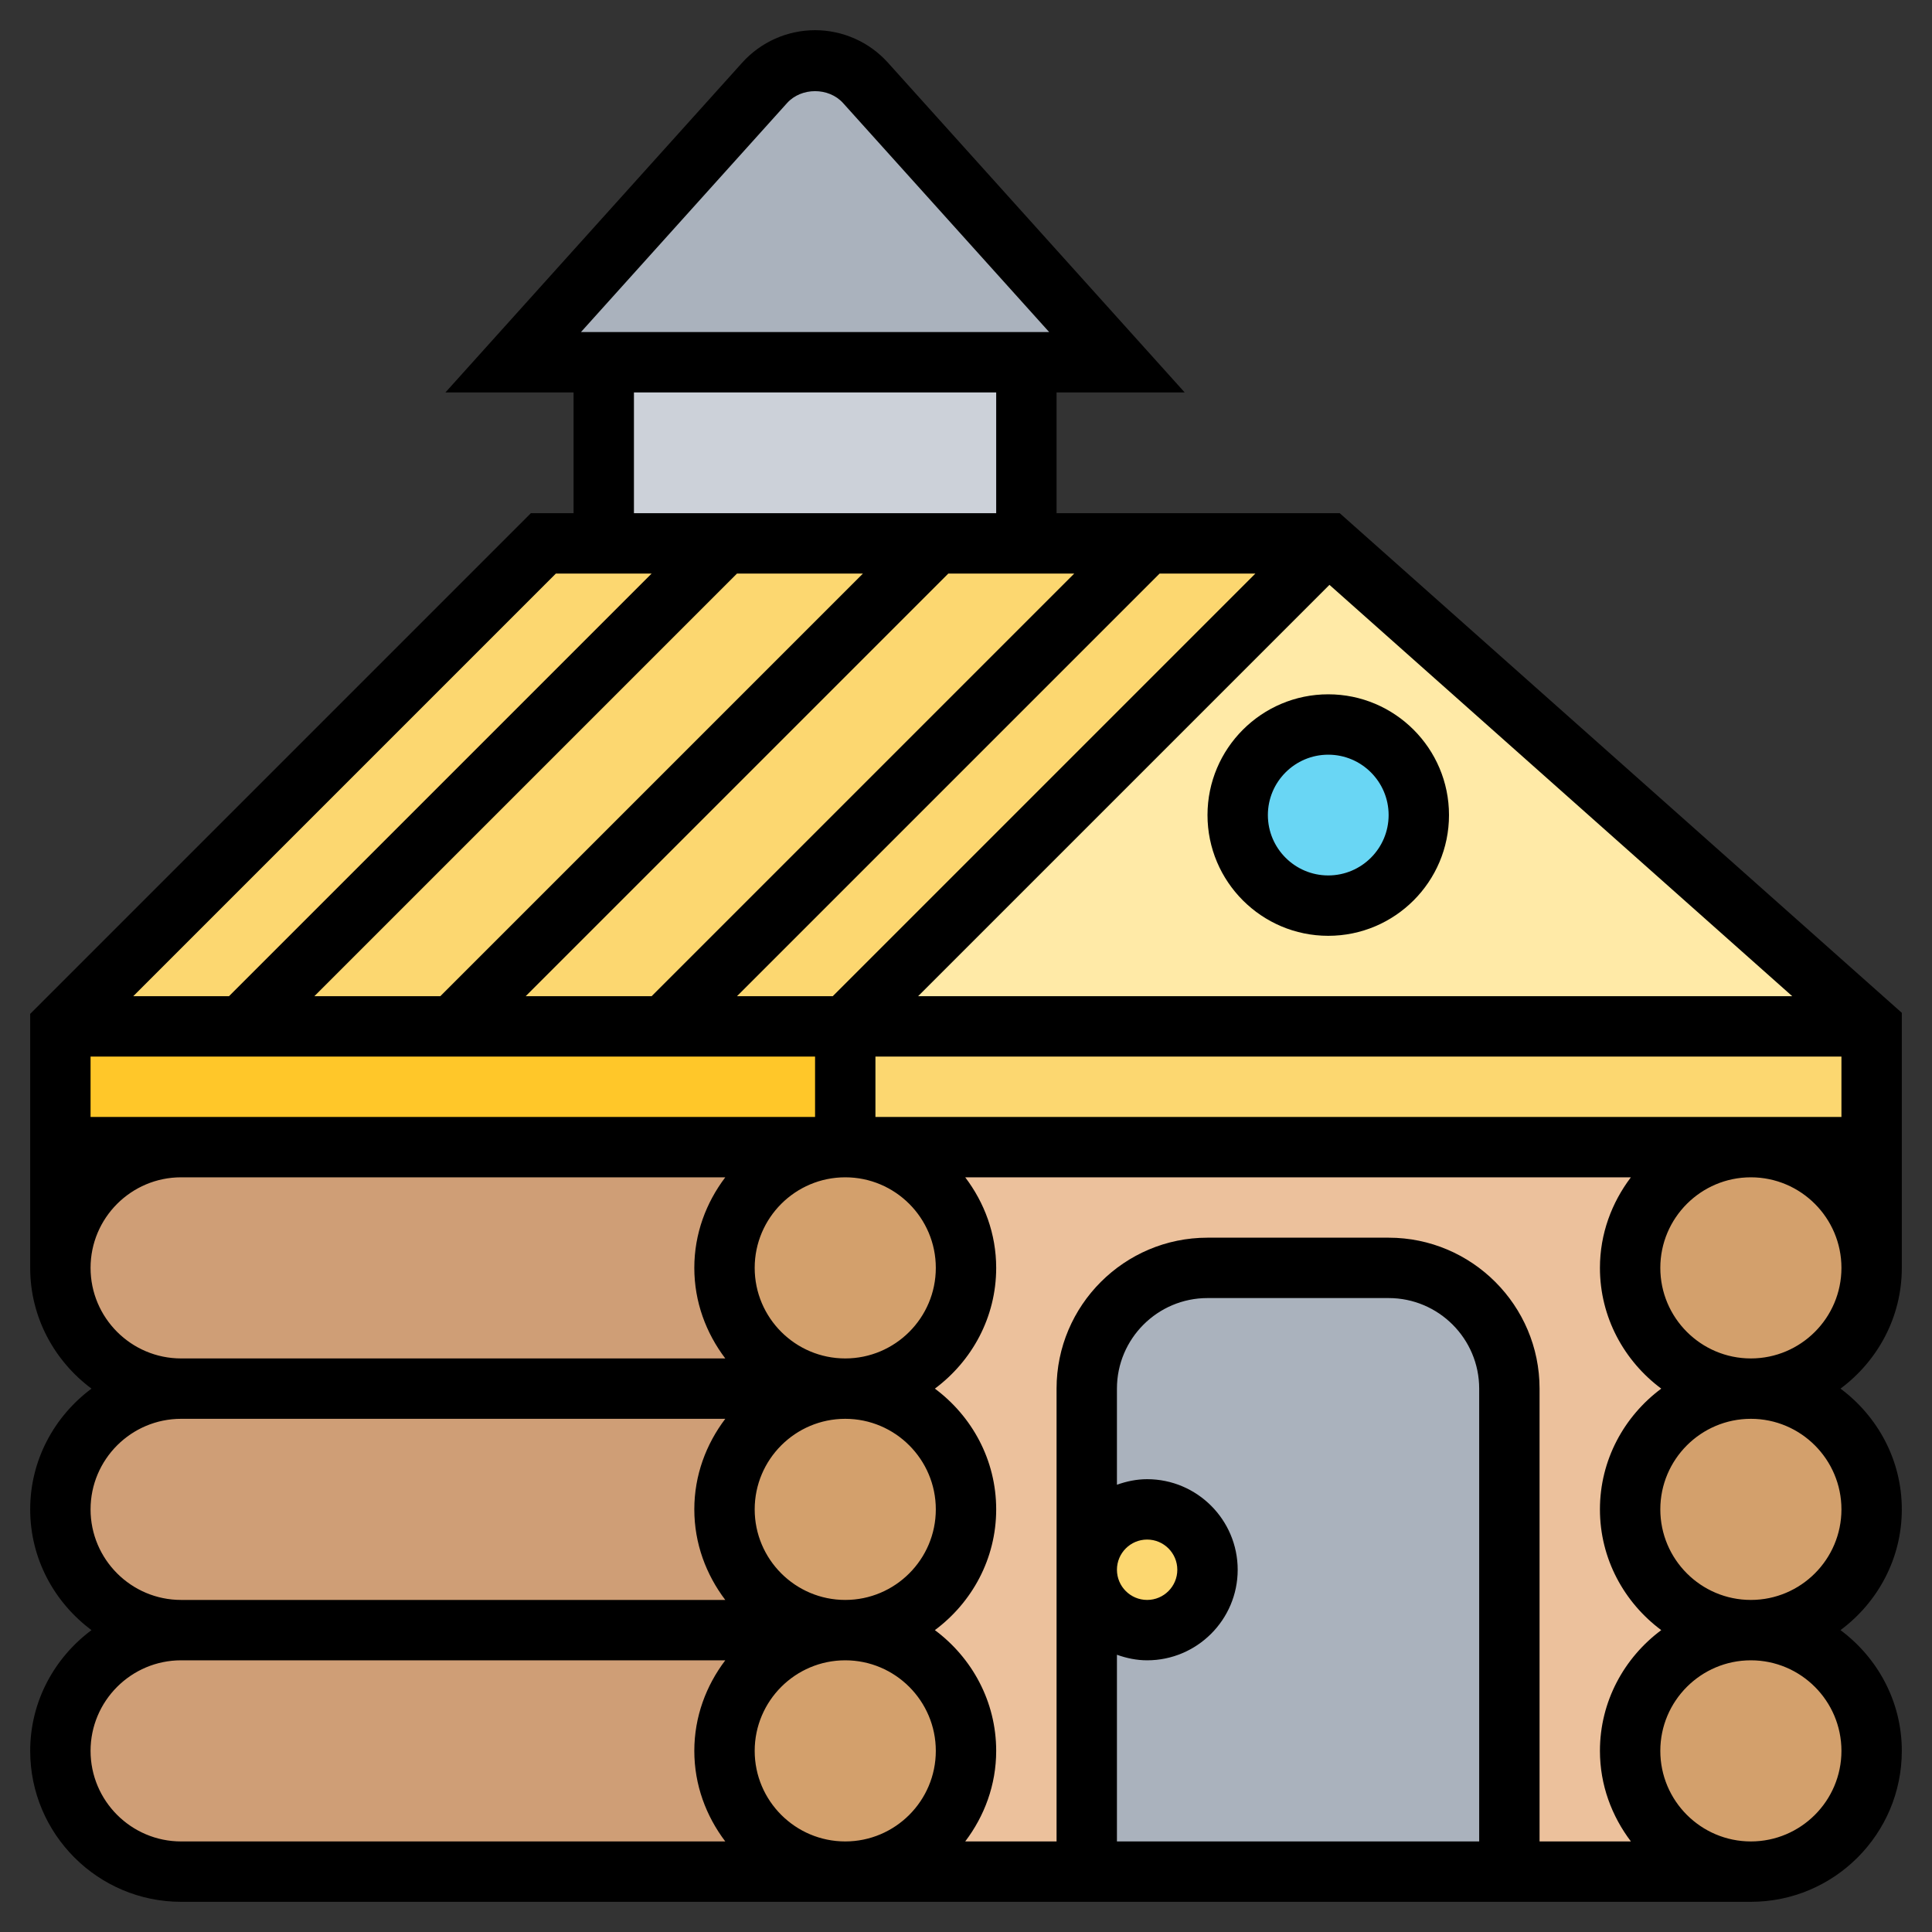 <svg id="Layer_5" enable-background="new 0 0 64 64" height="512" viewBox="0 0 64 64" width="512" xmlns="http://www.w3.org/2000/svg"><rect x="0" y="0" width="64" height="64" fill="#333333" stroke="none"/><g><g><g><path d="m28 38h30c-2.21 0-4 1.79-4 4s1.79 4 4 4c-2.21 0-4 1.79-4 4s1.79 4 4 4c-2.21 0-4 1.79-4 4s1.79 4 4 4h-8v-16c0-2.21-1.79-4-4-4h-6c-2.21 0-4 1.79-4 4v6 10h-8c2.21 0 4-1.79 4-4s-1.79-4-4-4c2.21 0 4-1.79 4-4s-1.79-4-4-4c2.21 0 4-1.79 4-4s-1.79-4-4-4z" fill="#ecc19c"/></g><g><path d="m46 42h-6c-2.21 0-4 1.79-4 4v16h14v-16c0-2.21-1.79-4-4-4z" fill="#aab2bd"/></g><g><circle cx="38" cy="52" fill="#fcd770" r="2"/></g><g><path d="m24 50c0 2.21 1.79 4 4 4h-22c-2.21 0-4-1.79-4-4 0-1.1.45-2.1 1.17-2.83.73-.72 1.73-1.17 2.83-1.17h22c-2.21 0-4 1.79-4 4z" fill="#cf9e76"/></g><g><path d="m24 42c0 2.21 1.79 4 4 4h-22c-2.21 0-4-1.79-4-4 0-1.1.45-2.1 1.17-2.83.73-.72 1.73-1.17 2.83-1.17h22c-2.21 0-4 1.79-4 4z" fill="#cf9e76"/></g><g><path d="m6 54h22c-2.21 0-4 1.79-4 4s1.79 4 4 4h-22c-2.21 0-4-1.79-4-4 0-1.1.45-2.1 1.17-2.83.73-.72 1.73-1.17 2.83-1.17z" fill="#cf9e76"/></g><g><circle cx="58" cy="42" fill="#d3a06c" r="4"/></g><g><circle cx="58" cy="50" fill="#d3a06c" r="4"/></g><g><circle cx="58" cy="58" fill="#d3a06c" r="4"/></g><g><circle cx="28" cy="58" fill="#d3a06c" r="4"/></g><g><circle cx="28" cy="50" fill="#d3a06c" r="4"/></g><g><circle cx="28" cy="42" fill="#d3a06c" r="4"/></g><g><path d="m34 12v6h-3-7-4v-6z" fill="#ccd1d9"/></g><g><path d="m28.67 2.74 8.33 9.26h-3-14-3l8.33-9.26c.43-.47 1.03-.74 1.67-.74s1.24.27 1.67.74z" fill="#aab2bd"/></g><g><path d="m18 18-16 16h26l16-16z" fill="#fcd770"/></g><g><path d="m28 34v4h-22-4v-4h6 7 7z" fill="#ffc729"/></g><g><path d="m62 34v4h-4-30v-4z" fill="#fcd770"/></g><g><path d="m62 34h-34l16-16z" fill="#ffeaa7"/></g><g><circle cx="44" cy="27" fill="#69d6f4" r="3"/></g></g><g><path d="m63 42v-8.449l-18.62-16.551h-9.38v-4h4.245l-9.833-10.926c-.614-.682-1.493-1.074-2.412-1.074s-1.798.392-2.412 1.074l-9.833 10.926h4.245v4h-1.414l-16.586 16.586v8.414c0 1.641.806 3.088 2.031 4-1.225.912-2.031 2.359-2.031 4s.806 3.088 2.031 4c-1.225.912-2.031 2.359-2.031 4 0 2.757 2.243 5 5 5h22 30c2.757 0 5-2.243 5-5 0-1.641-.806-3.088-2.031-4 1.225-.912 2.031-2.359 2.031-4s-.806-3.088-2.031-4c1.225-.912 2.031-2.359 2.031-4zm-7.969 4c-1.225.912-2.031 2.359-2.031 4s.806 3.088 2.031 4c-1.225.912-2.031 2.359-2.031 4 0 1.13.391 2.162 1.026 3h-3.026v-15c0-2.757-2.243-5-5-5h-6c-2.757 0-5 2.243-5 5v15h-3.026c.635-.838 1.026-1.87 1.026-3 0-1.641-.806-3.088-2.031-4 1.225-.912 2.031-2.359 2.031-4s-.806-3.088-2.031-4c1.225-.912 2.031-2.359 2.031-4 0-1.13-.391-2.162-1.026-3h22.051c-.634.838-1.025 1.87-1.025 3 0 1.641.806 3.088 2.031 4zm-18.031 8.816c.314.112.648.184 1 .184 1.654 0 3-1.346 3-3s-1.346-3-3-3c-.352 0-.686.072-1 .184v-3.184c0-1.654 1.346-3 3-3h6c1.654 0 3 1.346 3 3v15h-12zm0-2.816c0-.551.448-1 1-1s1 .449 1 1-.448 1-1 1-1-.449-1-1zm-12-2c0-1.654 1.346-3 3-3s3 1.346 3 3-1.346 3-3 3-3-1.346-3-3zm0-8c0-1.654 1.346-3 3-3s3 1.346 3 3-1.346 3-3 3-3-1.346-3-3zm-22-5v-2h24v2h-21zm25.586-18-14 14h-4.172l14-14zm15.454.374 15.33 13.626h-28.956zm-16.454 13.626h-3.172l14-14h3.172zm-6 0h-4.172l14-14h4.172zm7.414 4v-2h32v2zm-2.926-33.588c.473-.523 1.379-.523 1.852 0l6.829 7.588h-15.51zm-5.074 9.588h12v4h-12zm-2.586 6h3.172l-14 14h-3.172zm-15.414 23c0-1.654 1.346-3 3-3h18.026c-.635.838-1.026 1.87-1.026 3s.391 2.162 1.026 3h-18.026c-1.654 0-3-1.346-3-3zm0 8c0-1.654 1.346-3 3-3h18.026c-.635.838-1.026 1.87-1.026 3s.391 2.162 1.026 3h-18.026c-1.654 0-3-1.346-3-3zm0 8c0-1.654 1.346-3 3-3h18.026c-.635.838-1.026 1.87-1.026 3s.391 2.162 1.026 3h-18.026c-1.654 0-3-1.346-3-3zm22 0c0-1.654 1.346-3 3-3s3 1.346 3 3-1.346 3-3 3-3-1.346-3-3zm36 0c0 1.654-1.346 3-3 3s-3-1.346-3-3 1.346-3 3-3 3 1.346 3 3zm0-8c0 1.654-1.346 3-3 3s-3-1.346-3-3 1.346-3 3-3 3 1.346 3 3zm-3-5c-1.654 0-3-1.346-3-3s1.346-3 3-3 3 1.346 3 3-1.346 3-3 3z"/><path d="m44 31c2.206 0 4-1.794 4-4s-1.794-4-4-4-4 1.794-4 4 1.794 4 4 4zm0-6c1.103 0 2 .897 2 2s-.897 2-2 2-2-.897-2-2 .897-2 2-2z"/></g></g></svg>